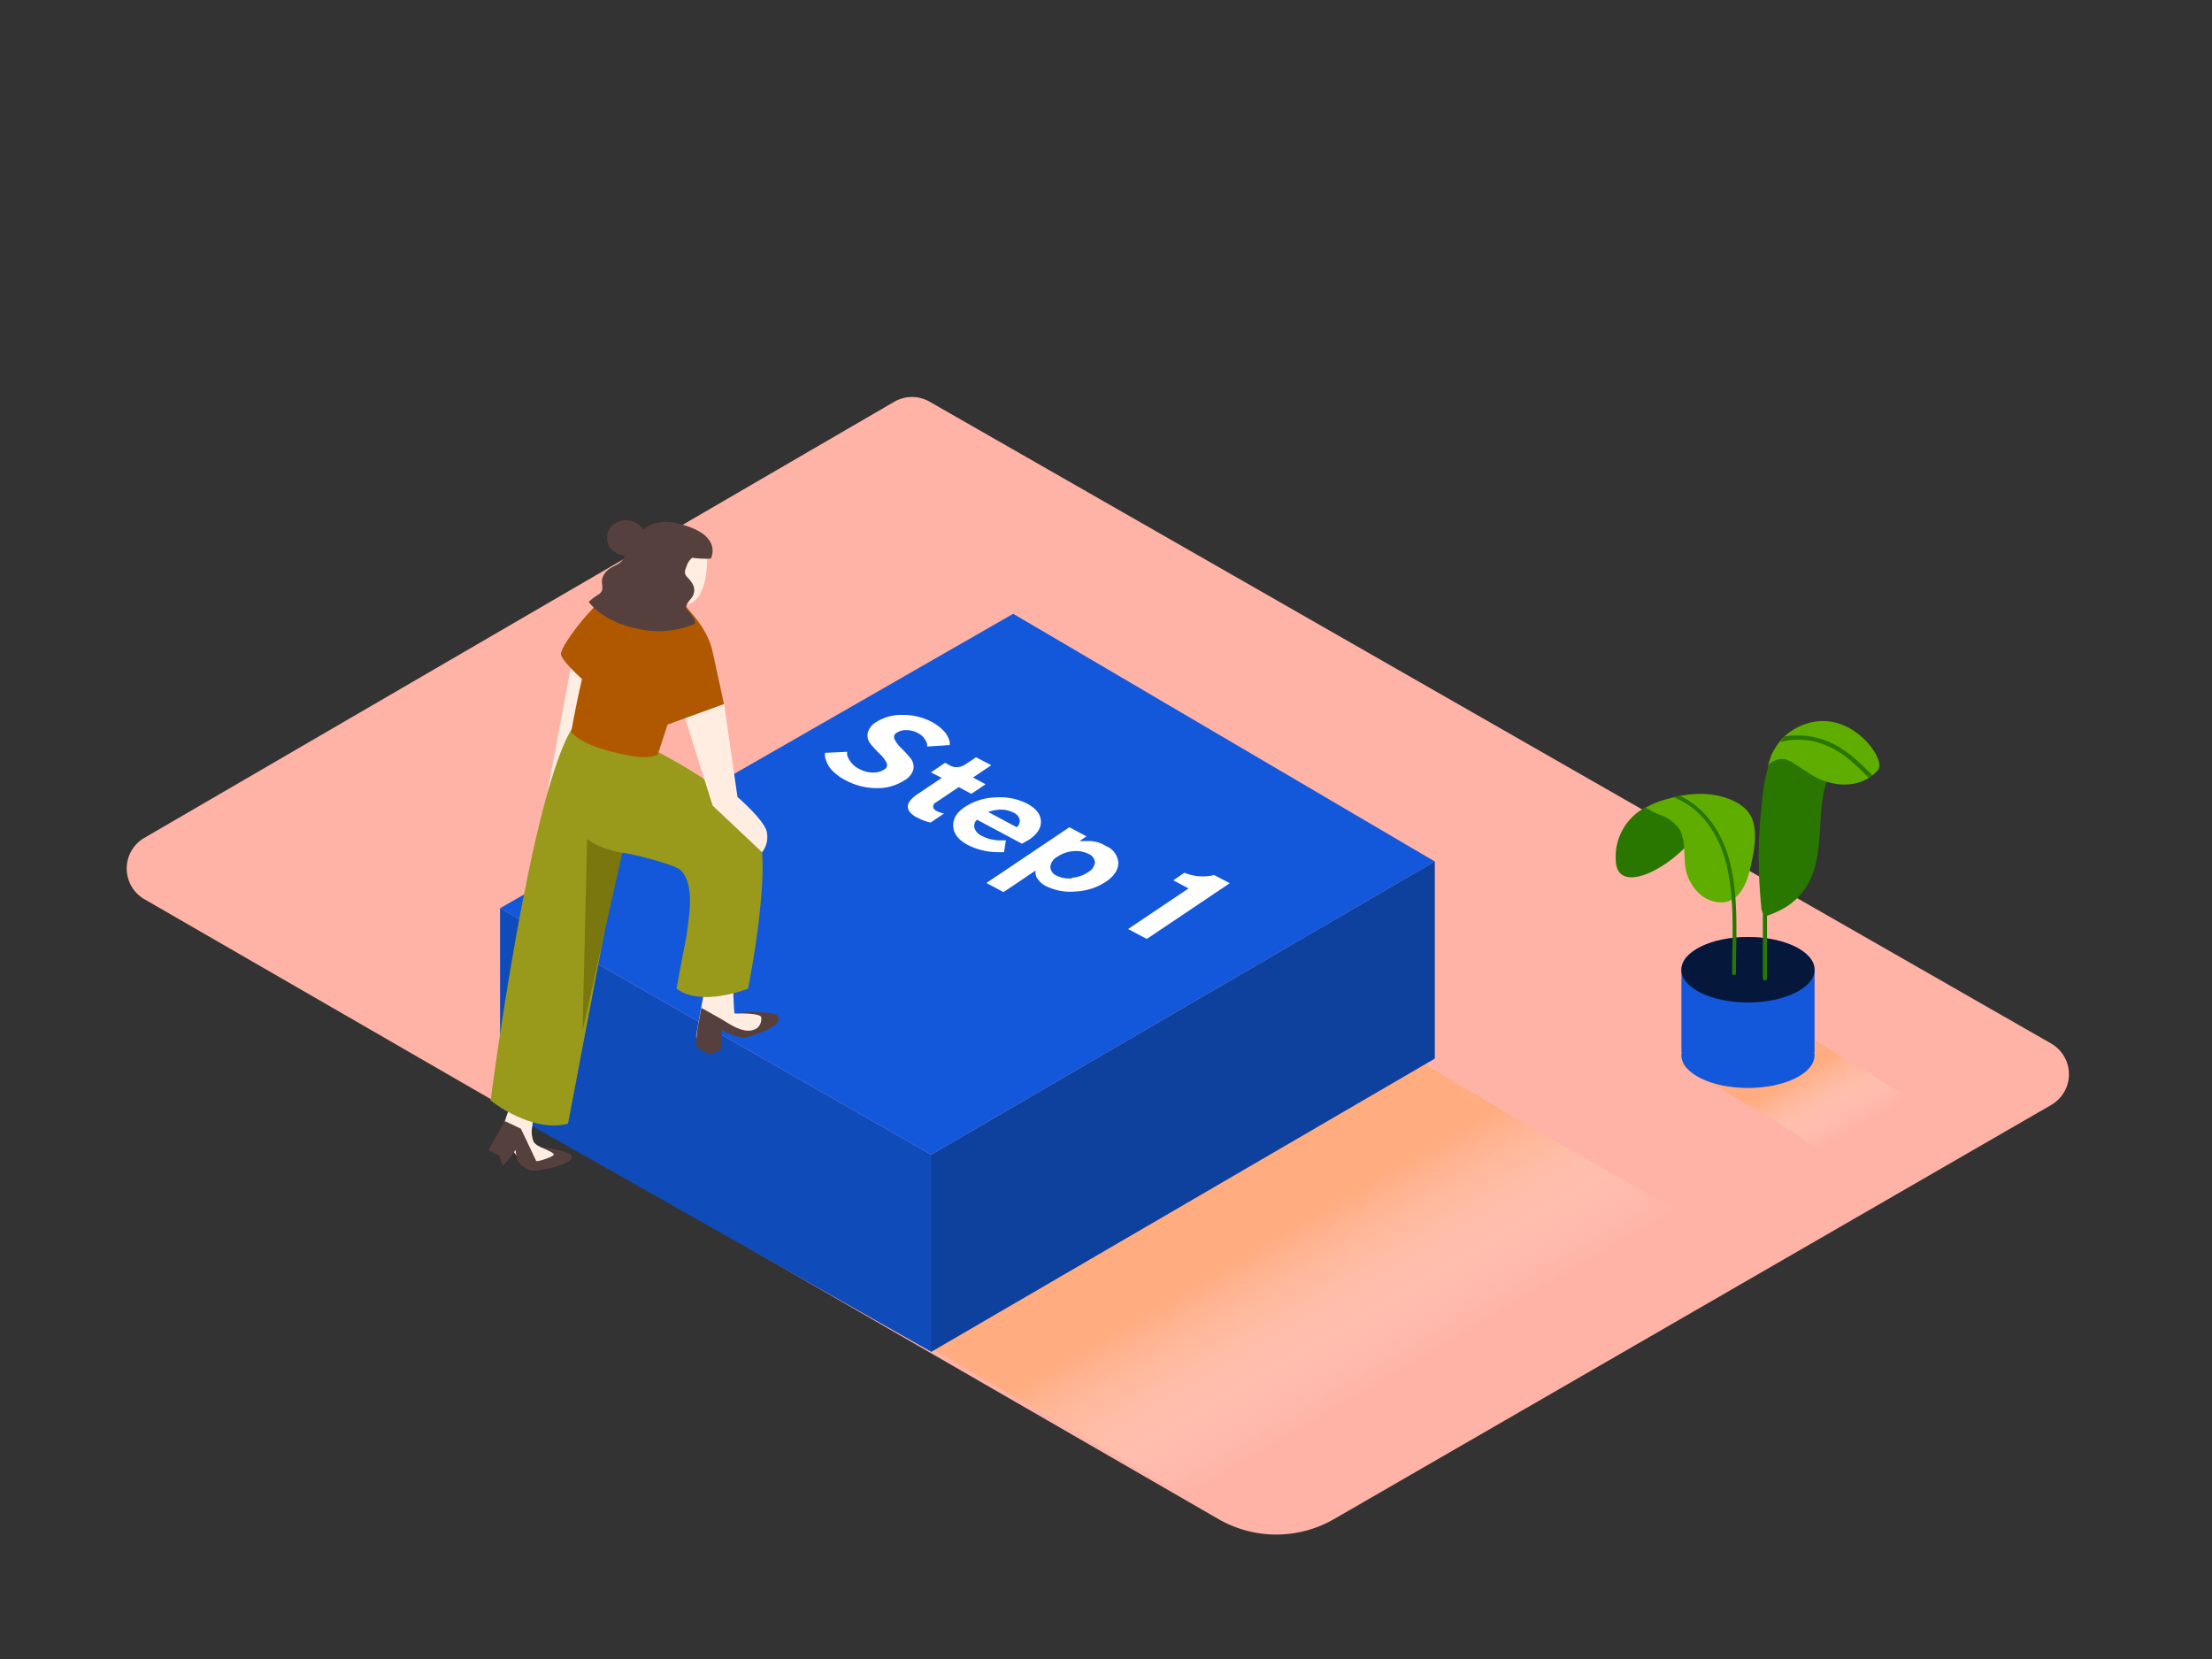 <svg xmlns="http://www.w3.org/2000/svg" xmlns:xlink="http://www.w3.org/1999/xlink" viewBox="0 0 400 300"><rect x="0" y="0" width="400" height="300" fill="#333333" stroke="none"/><defs><linearGradient id="linear-gradient" x1="245.51" y1="252.67" x2="228.95" y2="224.28" gradientUnits="userSpaceOnUse"><stop offset="0" stop-color="#fff" stop-opacity="0"/><stop offset="0.99" stop-color="#ffa86a"/></linearGradient><linearGradient id="linear-gradient-2" x1="331.72" y1="206.21" x2="324.89" y2="194.49" xlink:href="#linear-gradient"/></defs><title>151-160</title><g style="isolation:isolate"><g id="Layer_2" data-name="Layer 2"><path d="M26.11,151.51,161.71,72.65a6.41,6.41,0,0,1,6.41,0L370.91,188.7a6.41,6.41,0,0,1,0,11.12L241.25,274.69a20.93,20.93,0,0,1-20.93,0L26.12,162.61A6.41,6.41,0,0,1,26.11,151.51Z" fill="#ffb3a6"/><path d="M221,273.42c35.88-23.7,56.62-26,90-50.55-21.15-11-57.08-32.47-70.13-40.63l-88.95,51.95,67.39,39.25Z" opacity="0.63" fill="url(#linear-gradient)" style="mix-blend-mode:multiply"/><polygon points="90.43 200.34 168.4 244.45 259.45 191.43 259.45 155.78 168.4 208.8 90.43 164.23 90.43 200.34" fill="#1358db"/><polygon points="90.43 200.34 168.4 244.45 259.45 191.43 259.45 155.78 168.4 208.8 90.43 164.23 90.43 200.34" opacity="0.15"/><polygon points="90.43 164.23 183.22 110.99 259.45 155.78 168.4 208.8 90.43 164.23" fill="#1358db"/><polygon points="168.4 208.8 168.4 244.45 259.45 191.43 259.45 155.78 168.4 208.8" opacity="0.15"/><g style="isolation:isolate"><path d="M168.51,130.56a8.48,8.48,0,0,1,1.68,1.16,5.13,5.13,0,0,1,1,1.14,4.91,4.91,0,0,1,.45.94,2,2,0,0,1,.11.68v.25l-4.1.27a1.94,1.94,0,0,0,0-.44,2.35,2.35,0,0,0-.44-.92,3.16,3.16,0,0,0-1.23-1.08,4.28,4.28,0,0,0-2.06-.53,3,3,0,0,0-1.73.45.9.9,0,0,0-.4,1.25,5.86,5.86,0,0,0,1.2,1.57,22.28,22.28,0,0,1,1.59,1.73,2.5,2.5,0,0,1,.61,2,3.27,3.27,0,0,1-1.63,2.07,8.91,8.91,0,0,1-5,1.42,11.9,11.9,0,0,1-5.77-1.49,9.32,9.32,0,0,1-1.91-1.32,5.28,5.28,0,0,1-1.11-1.33,6.6,6.6,0,0,1-.48-1.12,2.5,2.5,0,0,1-.11-.81v-.31l4-.19c0,.13,0,.3,0,.52a3.07,3.07,0,0,0,.55,1.16,4.19,4.19,0,0,0,1.61,1.4,5.28,5.28,0,0,0,2.48.67,3.6,3.6,0,0,0,2.08-.55.91.91,0,0,0,.4-1.25,5.64,5.64,0,0,0-1.21-1.57,21.07,21.07,0,0,1-1.6-1.73,2.47,2.47,0,0,1-.59-2,3.21,3.21,0,0,1,1.62-2.07,8.37,8.37,0,0,1,4.66-1.25A10.87,10.87,0,0,1,168.51,130.56Z" fill="#fff"/><path d="M186.09,151.84l-1.29.73-8.12-4.34a1.48,1.48,0,0,0-.47,1.49,2.48,2.48,0,0,0,1.41,1.47,6.51,6.51,0,0,0,1.93.65,7.1,7.1,0,0,0,1.69.12l.65,0-.33,2.14-.4,0c-.18,0-.53,0-1,0a15.21,15.21,0,0,1-1.53-.14,11.85,11.85,0,0,1-1.78-.42,10.85,10.85,0,0,1-1.88-.77c-1.65-.88-2.51-2-2.6-3.33s.61-2.51,2.11-3.52A10.71,10.71,0,0,1,180,144.2a10.85,10.85,0,0,1,5.73,1.12c1.6.85,2.44,1.9,2.5,3.14S187.59,150.83,186.09,151.84Zm-7.38-5,5.15,2.75a1.52,1.52,0,0,0,.53-1.39,1.89,1.89,0,0,0-1.11-1.25,4.73,4.73,0,0,0-2.2-.54,6.49,6.49,0,0,0-2.36.42" fill="#fff"/></g><path d="M179.26,138.37l-3.32,2.23,2.28,1.22-2.57,1.73-2.28-1.22-4.17,2.8a.81.81,0,0,0-.45.77c0,.29.23.54.63.76a4.33,4.33,0,0,0,.65.27,4.22,4.22,0,0,0,.54.15l.18,0-2.47,1.66a8.81,8.81,0,0,1-2.32-.86l-.06,0c-2.36-1.26-2.32-2.71.11-4.34l4.28-2.87-1.95-1,2.57-1.73,1,.55a2.27,2.27,0,0,0,1.28.22,2.83,2.83,0,0,0,1.38-.48l1.92-1.29Z" fill="#fff"/><path d="M202.23,156q0,1.92-2.27,3.46a10.9,10.9,0,0,1-5.48,1.75,9.88,9.88,0,0,1-5.37-1,3.8,3.8,0,0,1-1.42-1.21,2,2,0,0,1-.44-1.13l0-.44-5.78,3.89-3.09-1.65,15-10.08,3.09,1.65-1.28.86.29,0,.75,0a10,10,0,0,1,1.12,0,8.68,8.68,0,0,1,1.3.25A6.43,6.43,0,0,1,200,153,3.52,3.52,0,0,1,202.23,156Zm-8.36,2.72a5.88,5.88,0,0,0,2.88-1A2.36,2.36,0,0,0,198,156a1.79,1.79,0,0,0-1.14-1.58,5,5,0,0,0-2.76-.5,5.79,5.79,0,0,0-2.88,1,2.36,2.36,0,0,0-1.28,1.83,1.79,1.79,0,0,0,1.13,1.59,5,5,0,0,0,2.76.49" fill="#fff"/><path d="M222.38,159.71l-15,10.08L204,168l10.92-7.34-2.75-1.47,2-1.37a8.81,8.81,0,0,0,1.68.5,8,8,0,0,0,1.49.16c.41,0,.8,0,1.13-.06a5.08,5.08,0,0,0,.8-.12l.27-.07Z" fill="#fff"/><polyline points="103.78 117.74 98.95 143.53 113.12 127.31" fill="#ffede1"/><path d="M139,183.34c-1.17-.36-6.2-.08-6.2-.08s-.28-4.11-.16-4.3l-5.19-.18s-1.43,7.43-1.54,8.42c-.19,1.82,2,2.62,2.5,2.6a8.9,8.9,0,0,0,1.08-.32,15,15,0,0,1,0-2.87c.07-.43.19-.73.63-.85.79-.21,2.16.35,2.92.58s1.79.58,2.69.84c2.14-.86,4-1.71,4.15-2.11C140.39,184.09,140.84,183.89,139,183.34Z" fill="#ffede1"/><path d="M140.73,183.84l-.11-.15c-.35-.42-1.39-.5-1.88-.56a24.45,24.45,0,0,0-5.91.14s4.74-.15,4.83.71a2.23,2.23,0,0,1-.68,1.88c-2.14,1.53-5-.7-6.79-1.72l-3.37-1.89-.53,2.85a21.42,21.42,0,0,0-.41,3.95c.2.43,2.18,1.75,2.64,1.57s1.93-.86,1.93-.86l.09-3.5s2.79,1.57,4.2,1.35C135.81,187.45,141.77,185.59,140.73,183.84Z" fill="#56403d"/><path d="M98.91,207.93c-.77-.36-1.92-.7-2.41-1.47a4.71,4.71,0,0,1-.24-2.79q.1-1.33.27-2.65a.44.44,0,0,1-.13-.34,16,16,0,0,1,.24-2.15l-3.59-.73s-2.26,6-2.23,6.74,3,5.78,4.7,6.28,6.75-.52,7.22-1.14l0-.06C101.48,209.09,100.19,208.53,98.91,207.93Z" fill="#ffede1"/><path d="M94.18,205s1.27,6.12,1.92,6.58,8.17-1.1,7.23-2.6c-.6-1-5-1.41-5.37-1.56,0,0,2.23,1,2.19,1.37s-3.09,1.41-3.21,1.12-2.75-5.81-2.75-5.81l-2.87-1.36-3,5.19,2,1.11s.46,1.72.68,1.74a24.2,24.2,0,0,0,2.23-2.86,8.09,8.09,0,0,0,.49,2.24c.27.24,2.48,2.49,3.75,1.08l-1.8-2.5" fill="#56403d"/><path d="M114.94,147.89c2.32-7.59,2.38-6.24,3.9-12.5l-15.18-4C95.92,143,88.72,199,88.72,199s7.49,6,14,4.18c0,0,8.77-46.21,8.79-46.26C112.76,153.79,112.81,153.2,114.94,147.89Z" fill="#999a1c"/><path d="M137.26,150.79c-2.2-7.18-20.62-16-20.62-16l-6.42,19.44c.32-1,11.83,2,12.92,3.16,2.63,2.79,1.4,8.46,1,11.9,0,0-1.1,5.55-1.8,9.48,4.46,3.44,12.94,0,12.94,0S139.46,158,137.26,150.79Z" fill="#999a1c"/><path d="M112.53,154.22s-4.09-.65-6.36-2.51l-.83,34.72Z" fill="#7a770e"/><path d="M130.94,127.32l2.42,16.8s4.64,4,5.26,6.15a4.47,4.47,0,0,1-.81,3.84l-8.94-8.43-6-19.06" fill="#ffede1"/><path d="M123.84,109.36c.35.78,4,3.9,5,8.39s2.07,9.57,2.07,9.57l-11.22,4.08" fill="#b05800"/><path d="M111.43,107.2c-2.62-.33-10.14,9.59-10,11.06s5,5.59,5,5.59" fill="#b05800"/><path d="M125.3,111.55l-.58-.09c-3-.41-5.79-5-5.79-5s.23-9.56-6.19-2.74c-4.8,5.1-8.09,21-9.46,28.7,1.92,1.89,4.65,2.81,7.23,3.47a32.44,32.44,0,0,0,5.2,1,7.85,7.85,0,0,0,3.21-.36l4-12.21A128.21,128.21,0,0,1,125.3,111.55Z" fill="#b05800"/><path d="M127.85,100s.62,8.93-4,9.33-6.1-4.26-6-5.27S120.88,96.36,127.85,100Z" fill="#ffede1"/><path d="M128.61,99.07a8.58,8.58,0,0,0-6.12-3.76,10.41,10.41,0,0,0-6.2.45,3.52,3.52,0,0,0-1.39-1.27,3.66,3.66,0,0,0-4.26.62,3.17,3.17,0,0,0-.35,3.91,4,4,0,0,0,2.67,1.46l-.06.18c-.47,1.43-2.07,1.56-3.08,2.5a3,3,0,0,0-.94,1.62c-.12.63.21,1.51-.06,2.08s-.76.7-1.14,1a6.62,6.62,0,0,0-1.21,1c2.09,2.65,5.5,4.13,8.73,4.81a16.69,16.69,0,0,0,10.5-.88,2.47,2.47,0,0,0-.23-1,9.23,9.23,0,0,0-1.25-1.56c-.61-.82.85-1.86,1.15-2.64.52-1.33-.2-2.29-1.08-3.21-.64-.66-.47-1.16-.13-2a3.28,3.28,0,0,1,1.17-1.65,1.11,1.11,0,0,0,.74.15,6.09,6.09,0,0,1,1.54,0,1,1,0,0,0,1.06-.91A.83.83,0,0,0,128.61,99.07Z" fill="#56403d"/><path d="M124.46,100.72a16,16,0,0,0,4.1.29c0-.13,2.39-4.49-6.34-6.42s-9.1,9.35-9.1,9.35" fill="#56403d"/><path d="M331.4,209.55c9.33-6.16,8.3-3,17-9.37-5.5-2.86-22-13.16-25.37-15.28l-19.48,7.57L321,202.67C321.19,202.67,331.26,209.55,331.4,209.55Z" opacity="0.63" fill="url(#linear-gradient-2)" style="mix-blend-mode:multiply"/><polyline points="304.06 175.36 304.06 190.24 328.13 190.24 328.13 175.36" fill="#1358db"/><ellipse cx="316.09" cy="175.36" rx="12.04" ry="5.92" fill="#1358db"/><ellipse cx="316.09" cy="175.36" rx="12.04" ry="5.92" opacity="0.73"/><ellipse cx="316.09" cy="190.82" rx="12.04" ry="5.92" fill="#1358db"/><path d="M329.57,140.76c-2.54-1-6.06-4.5-9.13-4.39a36,36,0,0,0-1.86,9.13,82.89,82.89,0,0,0-.35,15.25q.11,1.7.28,3.39a2.7,2.7,0,0,0,.27,1q0,5.89,0,11.78a.37.37,0,0,0,.75,0q0-5.67,0-11.33a16.7,16.7,0,0,0,3.45-1.59,11.73,11.73,0,0,0,4.85-6.09c1.94-5.41.72-11.45,2.56-16.8C330.11,141,329.84,140.87,329.57,140.76Z" fill="#297600"/><path d="M324.37,131.9a9.43,9.43,0,0,0-3.44,3.52,5.9,5.9,0,0,0-.54,1l-.1.23h0a15.74,15.74,0,0,0-.58,1.87,2.33,2.33,0,0,1,1.28-1,3.18,3.18,0,0,1,2-.18,8.42,8.42,0,0,1,1.84,1c.86.52,1.69,1.1,2.53,1.64,4,2.53,9.3,2.79,12.38-.9,0-.15.08-.29.1-.44C340.31,136.11,333.19,126.77,324.37,131.9Z" fill="#5fad00"/><path d="M338,140.65l.5-.33a.34.34,0,0,0-.1-.29c-2.41-2.48-5-4.9-8.3-6.12a14.21,14.21,0,0,0-7.41-.73c-.27.31-.51.64-.75,1a12.87,12.87,0,0,1,8.52.71c2.91,1.24,5.23,3.47,7.41,5.71A.36.36,0,0,0,338,140.65Z" fill="#297600"/><path d="M297.57,146a10.05,10.05,0,0,0-5.38,9.64c.28,7.1,12,.17,15.1-5.83s3.59,2.56,3.59,2.56" fill="#297600"/><path d="M308.1,143.56a21.19,21.19,0,0,0-6.49.9,15.76,15.76,0,0,0-4,1.58,13,13,0,0,0,2.34,1.24,7.11,7.11,0,0,1,3.78,2.71,5.4,5.4,0,0,1,.45,1.07c.71,2.34.1,5.17,1.06,7.52s2.92,4.42,5.69,4.59c3.3.2,4.81-3,5.46-5.71s1.54-6.48.5-9.3C315.64,144.9,311.22,143.71,308.1,143.56Z" fill="#5fad00"/><path d="M312.45,154.65c-1.38-4.49-4.32-8.72-8.61-10.7h-.16l-.2.06-.78.2c5,1.86,8.14,6.79,9.43,11.83,1.64,6.45,1.09,13.43,1.1,20a.35.35,0,0,0,.69,0C313.9,169,314.55,161.47,312.45,154.65Z" fill="#297600"/></g></g></svg>